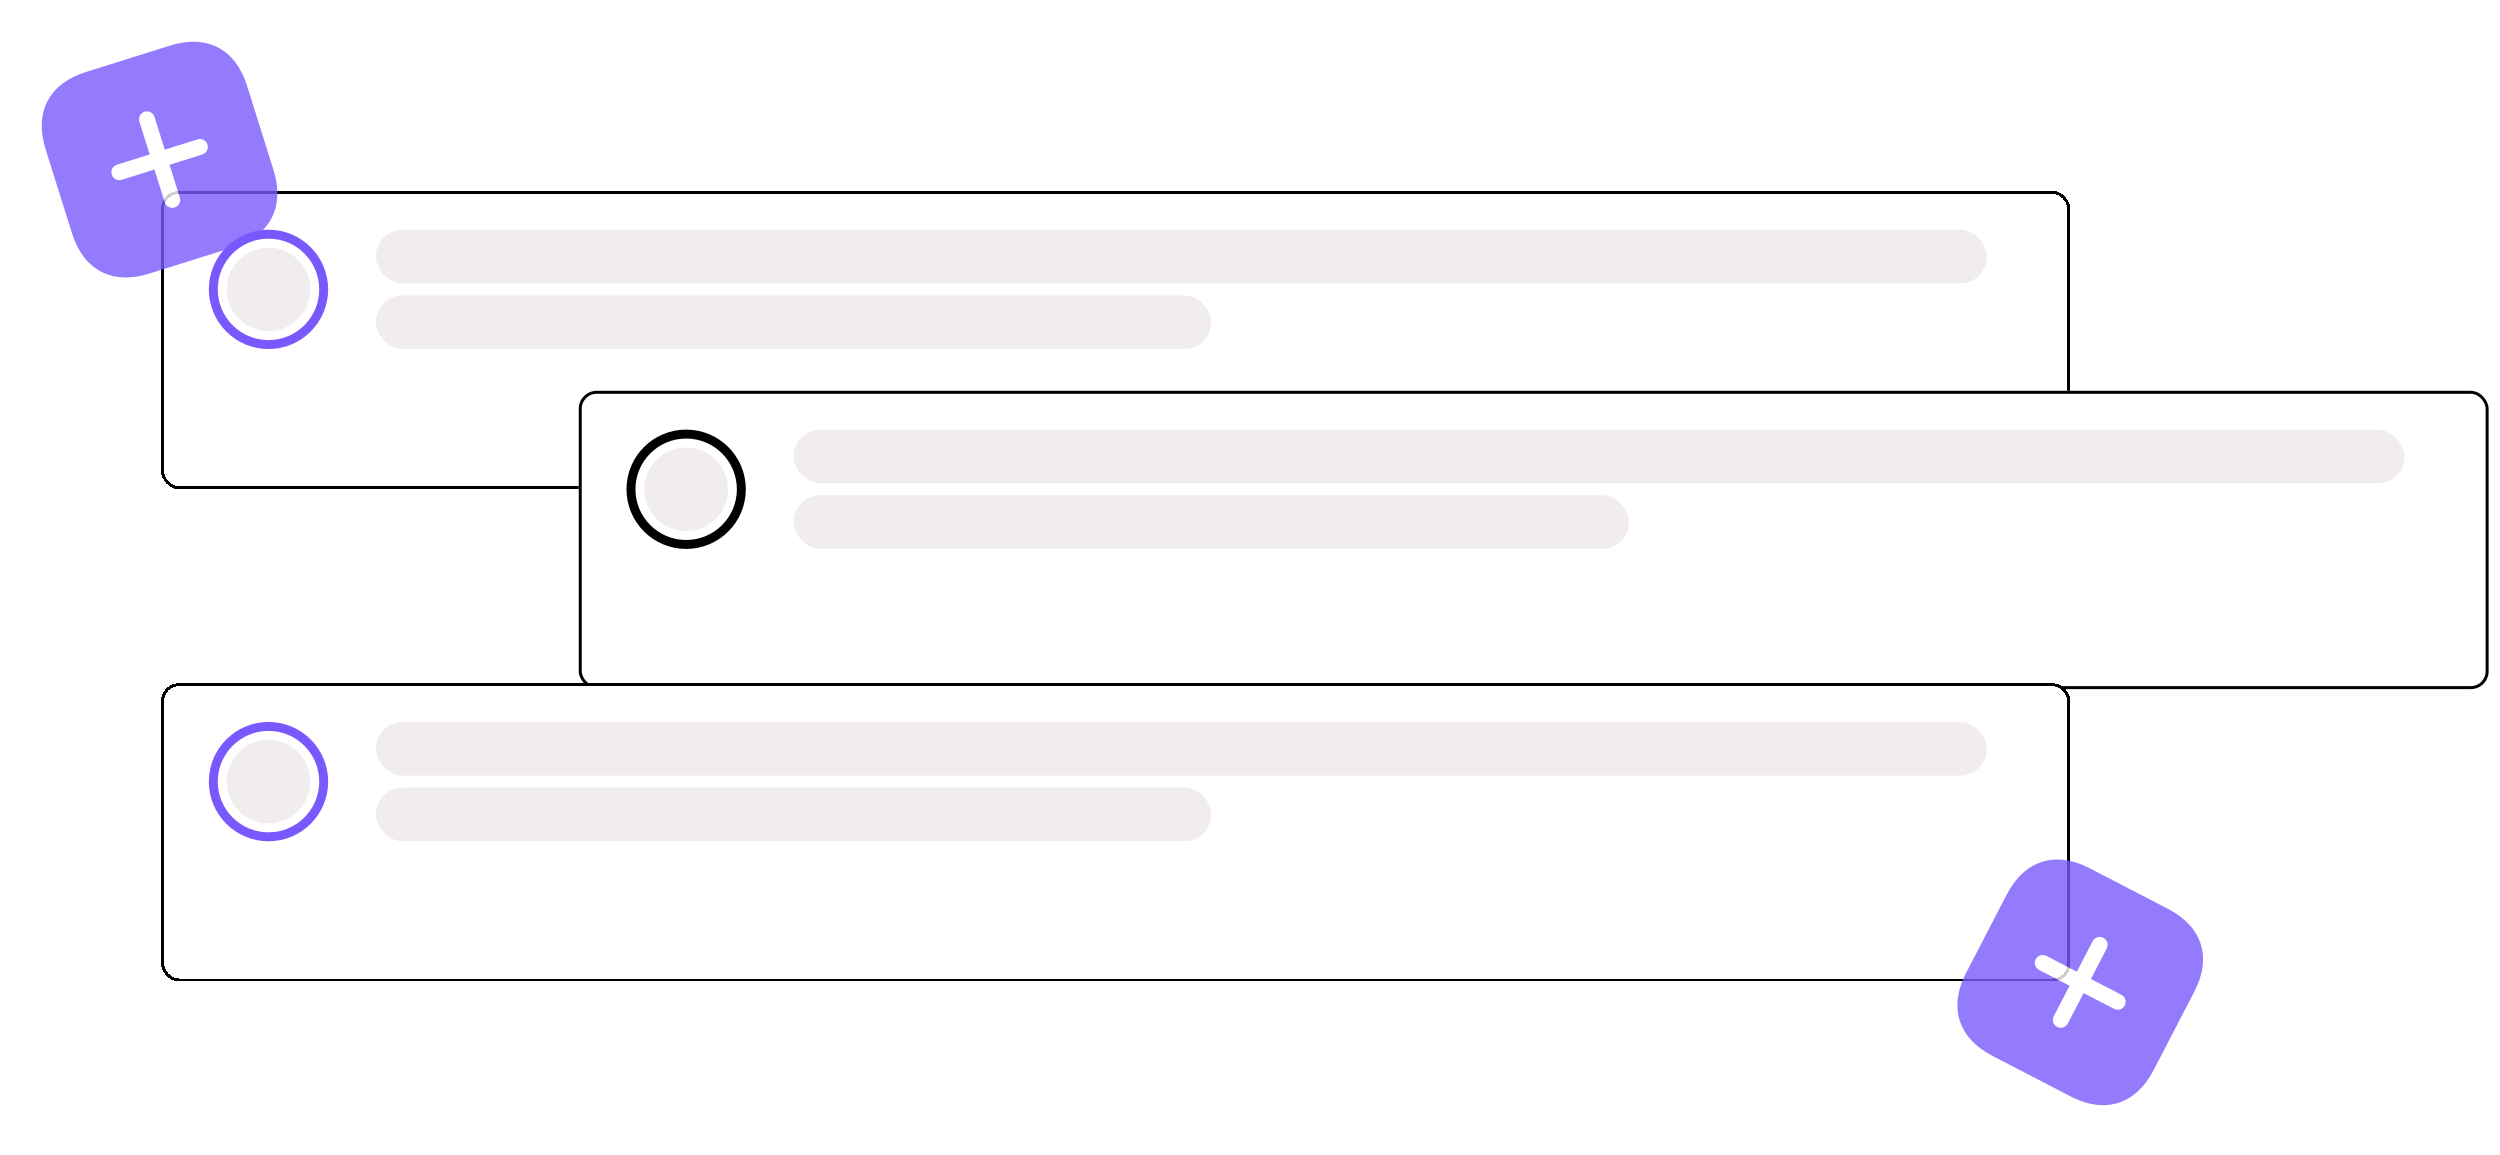 <svg width="838" height="387" viewBox="0 0 838 387" fill="none" xmlns="http://www.w3.org/2000/svg">
<g id="empty-notification">
<g id="empty notification">
<g id="illustration">
<g id="Illustration-2" filter="url(#filter0_d_1160_34639)">
<rect x="54" y="60" width="640" height="100" rx="6" fill="white" shape-rendering="crispEdges"/>
<g id="msg">
<g id="Cicrle">
<circle id="Ellipse 210" cx="90" cy="93" r="14" fill="#F1EDED"/>
<circle id="Ellipse 211" cx="90" cy="93" r="18.5" stroke="#7959FD" stroke-width="3"/>
</g>
<g id="Frame 41">
<rect id="Rectangle 16" x="126" y="73" width="540" height="18" rx="9" fill="#F1EDED"/>
<rect id="Rectangle 17" x="126" y="95" width="280" height="18" rx="9" fill="#F1EDED"/>
</g>
</g>
<rect x="54.5" y="60.5" width="639" height="99" rx="5.5" stroke="black" shape-rendering="crispEdges"/>
</g>
<g id="Illustration-1" filter="url(#filter1_f_1160_34639)">
<rect x="194" y="131" width="640.189" height="100" rx="6" fill="white"/>
<g id="msg_2">
<g id="Cicrle_2">
<circle id="Ellipse 210_2" cx="230" cy="164" r="14" fill="#F1EDED"/>
<circle id="Ellipse 211_2" cx="230" cy="164" r="18.5" stroke="black" stroke-width="3"/>
</g>
<g id="Frame 41_2">
<rect id="Rectangle 16_2" x="266" y="144" width="540" height="18" rx="9" fill="#F1EDED"/>
<rect id="Rectangle 17_2" x="266" y="166" width="280" height="18" rx="9" fill="#F1EDED"/>
</g>
</g>
<rect x="194.5" y="131.5" width="639.189" height="99" rx="5.5" stroke="black"/>
</g>
</g>
<g id="Illustration-1_2" filter="url(#filter2_d_1160_34639)">
<rect x="54" y="225" width="640" height="100" rx="6" fill="white" shape-rendering="crispEdges"/>
<g id="msg_3">
<g id="Cicrle_3">
<circle id="Ellipse 210_3" cx="90" cy="258" r="14" fill="#F1EDED"/>
<circle id="Ellipse 211_3" cx="90" cy="258" r="18.5" stroke="#7959FD" stroke-width="3"/>
</g>
<g id="Frame 41_3">
<rect id="Rectangle 16_3" x="126" y="238" width="540" height="18" rx="9" fill="#F1EDED"/>
<rect id="Rectangle 17_3" x="126" y="260" width="280" height="18" rx="9" fill="#F1EDED"/>
</g>
</g>
<rect x="54.5" y="225.5" width="639" height="99" rx="5.5" stroke="black" shape-rendering="crispEdges"/>
</g>
</g>
<g id="vuesax/bulk/add-square" opacity="0.8">
<g id="vuesax/bulk/add-square_2">
<g id="add-square">
<path id="Vector" d="M57.047 15.264L28.731 24.156C16.432 28.019 11.402 37.654 15.265 49.953L24.146 78.235C28.019 90.569 37.654 95.598 49.954 91.736L78.236 82.854C90.535 78.992 95.565 69.357 91.703 57.057L82.81 28.742C78.982 16.431 69.347 11.402 57.047 15.264Z" fill="#7959FD"/>
<path id="Vector_2" d="M66.221 46.721L55.239 50.17L51.79 39.188C51.355 37.803 49.846 37.015 48.46 37.45C47.075 37.885 46.287 39.395 46.722 40.78L50.17 51.762L39.189 55.21C37.803 55.645 37.015 57.155 37.45 58.54C37.886 59.926 39.395 60.714 40.781 60.279L51.762 56.83L55.211 67.812C55.646 69.197 57.156 69.985 58.541 69.55C59.926 69.115 60.714 67.605 60.279 66.22L56.831 55.238L67.812 51.79C69.198 51.355 69.986 49.845 69.551 48.46C69.116 47.074 67.606 46.286 66.221 46.721Z" fill="white"/>
</g>
</g>
</g>
<g id="vuesax/bulk/add-square_3" opacity="0.8">
<g id="vuesax/bulk/add-square_4">
<g id="add-square_2">
<path id="Vector_3" d="M726.769 304.683L700.422 291.021C688.977 285.087 678.617 288.372 672.682 299.816L659.036 326.132C653.086 337.608 656.371 347.969 667.815 353.903L694.131 367.549C705.576 373.483 715.937 370.199 721.871 358.754L735.533 332.406C741.499 320.978 738.214 310.617 726.769 304.683Z" fill="#7959FD"/>
<path id="Vector_4" d="M711.091 333.456L700.873 328.158L706.171 317.939C706.84 316.65 706.325 315.027 705.036 314.359C703.747 313.69 702.124 314.205 701.455 315.494L696.157 325.712L685.938 320.414C684.649 319.745 683.026 320.26 682.358 321.549C681.689 322.838 682.204 324.462 683.493 325.13L693.711 330.429L688.413 340.647C687.744 341.936 688.259 343.559 689.548 344.228C690.837 344.896 692.46 344.382 693.129 343.092L698.427 332.874L708.646 338.173C709.935 338.841 711.558 338.326 712.227 337.037C712.895 335.748 712.38 334.125 711.091 333.456Z" fill="white"/>
</g>
</g>
</g>
</g>
<defs>
<filter id="filter0_d_1160_34639" x="46" y="56" width="656" height="116" filterUnits="userSpaceOnUse" color-interpolation-filters="sRGB">
<feFlood flood-opacity="0" result="BackgroundImageFix"/>
<feColorMatrix in="SourceAlpha" type="matrix" values="0 0 0 0 0 0 0 0 0 0 0 0 0 0 0 0 0 0 127 0" result="hardAlpha"/>
<feOffset dy="4"/>
<feGaussianBlur stdDeviation="4"/>
<feComposite in2="hardAlpha" operator="out"/>
<feColorMatrix type="matrix" values="0 0 0 0 0 0 0 0 0 0 0 0 0 0 0 0 0 0 0.1 0"/>
<feBlend mode="normal" in2="BackgroundImageFix" result="effect1_dropShadow_1160_34639"/>
<feBlend mode="normal" in="SourceGraphic" in2="effect1_dropShadow_1160_34639" result="shape"/>
</filter>
<filter id="filter1_f_1160_34639" x="191" y="128" width="646.189" height="106" filterUnits="userSpaceOnUse" color-interpolation-filters="sRGB">
<feFlood flood-opacity="0" result="BackgroundImageFix"/>
<feBlend mode="normal" in="SourceGraphic" in2="BackgroundImageFix" result="shape"/>
<feGaussianBlur stdDeviation="1.5" result="effect1_foregroundBlur_1160_34639"/>
</filter>
<filter id="filter2_d_1160_34639" x="46" y="221" width="656" height="116" filterUnits="userSpaceOnUse" color-interpolation-filters="sRGB">
<feFlood flood-opacity="0" result="BackgroundImageFix"/>
<feColorMatrix in="SourceAlpha" type="matrix" values="0 0 0 0 0 0 0 0 0 0 0 0 0 0 0 0 0 0 127 0" result="hardAlpha"/>
<feOffset dy="4"/>
<feGaussianBlur stdDeviation="4"/>
<feComposite in2="hardAlpha" operator="out"/>
<feColorMatrix type="matrix" values="0 0 0 0 0 0 0 0 0 0 0 0 0 0 0 0 0 0 0.1 0"/>
<feBlend mode="normal" in2="BackgroundImageFix" result="effect1_dropShadow_1160_34639"/>
<feBlend mode="normal" in="SourceGraphic" in2="effect1_dropShadow_1160_34639" result="shape"/>
</filter>
</defs>
</svg>
